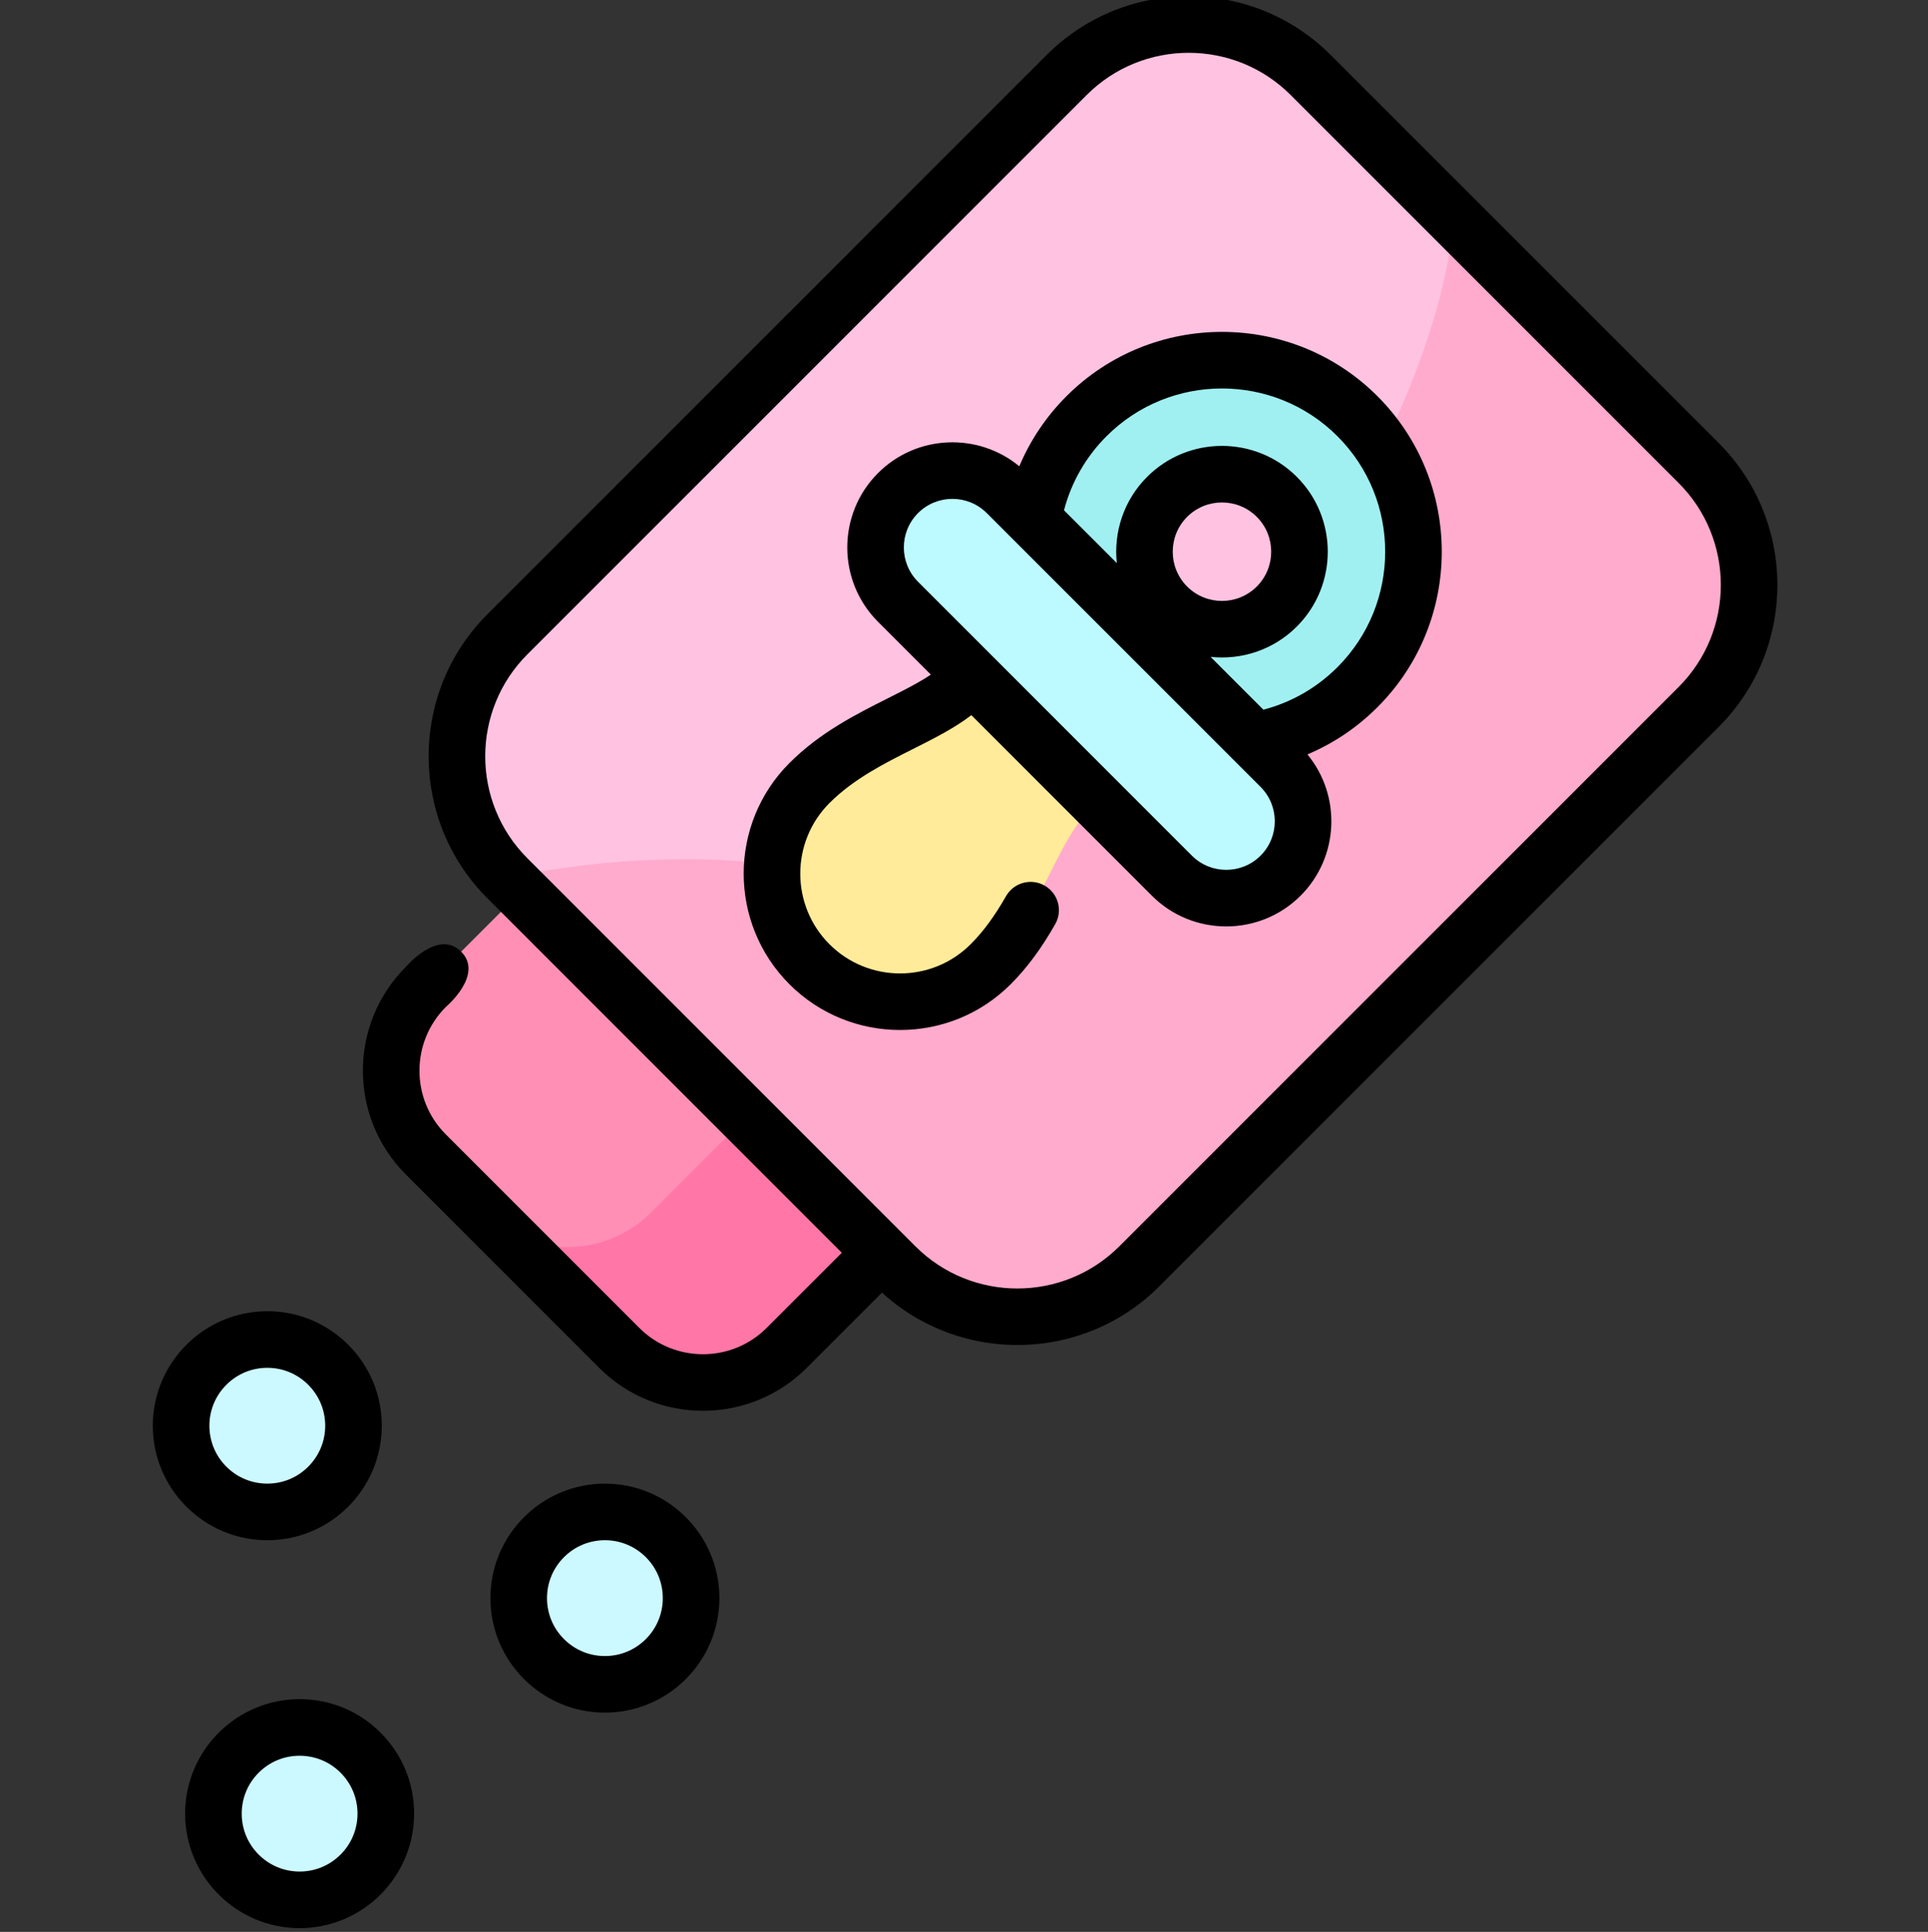 <svg viewBox="-40 1 511 511.999" xmlns="http://www.w3.org/2000/svg"><rect x="-40" y="1" width="511" height="511.999" fill="#333333" stroke="none"/><path d="m123.582 211.848 95.652 95.652-50.727 50.727c-12.254 12.254-32.121 12.254-44.375 0l-51.277-51.277c-12.254-12.254-12.254-32.121 0-44.375zm0 0" fill="#ff8fb4"/><path d="m88.227 322.32 35.906 35.906c12.254 12.254 32.121 12.254 44.375 0l50.73-50.727-35.91-35.91-50.727 50.73c-12.254 12.254-32.121 12.254-44.375 0zm0 0" fill="#ff76a7"/><path d="m307.371 20.863 102.848 102.848c17.852 17.852 17.852 46.797 0 64.648l-148.25 148.25c-17.852 17.852-46.797 17.852-64.648 0l-102.848-102.848c-17.852-17.852-17.852-46.793 0-64.645l148.254-148.254c17.852-17.852 46.793-17.852 64.645 0zm0 0" fill="#ffc2e1"/><path d="m178.523 232.121c-43.371-8.531-84.051 1.641-84.051 1.641l102.848 102.848c17.852 17.852 46.793 17.852 64.645 0l148.254-148.25c17.852-17.852 17.852-46.797 0-64.648l-65.02-65.016c-3.199 58.012-81.516 190.18-166.676 173.426zm0 0" fill="#ffabcd"/><path d="m247.965 183.121c19.828 19.828 51.984 19.828 71.812 0 19.832-19.832 19.832-51.984 0-71.816-19.828-19.832-51.98-19.832-71.812 0-19.832 19.832-19.832 51.984 0 71.816zm50.441-50.441c8.027 8.027 8.027 21.039 0 29.066s-21.043 8.027-29.07 0c-8.027-8.027-8.027-21.039 0-29.066 8.027-8.027 21.043-8.027 29.07 0zm0 0" fill="#a0f0f2"/><path d="m174.535 208.52c-13.262 13.262-13.262 34.766 0 48.027 13.262 13.262 34.766 13.262 48.027 0 19.977-19.977 18.637-51.887 46.289-46.285l-48.031-48.027c5.602 27.648-26.309 26.309-46.285 46.285zm0 0" fill="#ffeb99"/><path d="m226.836 131.672 72.574 72.578c7.926 7.922 7.926 20.891 0 28.816-7.926 7.926-20.891 7.926-28.816 0l-72.578-72.574c-7.922-7.926-7.922-20.895 0-28.82 7.926-7.922 20.895-7.922 28.82 0zm0 0" fill="#bdfaff"/><g fill="#ccf8ff"><path d="m53.688 378.852c0 12.613-10.227 22.844-22.844 22.844s-22.844-10.23-22.844-22.844c0-12.617 10.227-22.848 22.844-22.848s22.844 10.23 22.844 22.848zm0 0"/><path d="m143.172 424.539c0 12.617-10.23 22.844-22.848 22.844-12.613 0-22.844-10.227-22.844-22.844 0-12.617 10.23-22.844 22.844-22.844 12.617 0 22.848 10.227 22.848 22.844zm0 0"/><path d="m62.258 481.656c0 12.613-10.23 22.844-22.844 22.844-12.617 0-22.848-10.23-22.848-22.844 0-12.617 10.23-22.848 22.848-22.848 12.613 0 22.844 10.23 22.844 22.848zm0 0"/></g><path d="m89.172 239.062 93.945 93.949-19.914 19.91c-9.309 9.312-24.457 9.312-33.766 0l-51.281-51.277c-9.309-9.309-9.309-24.457 0-33.766 0 0 10.18-8.551 4.062-14.672-6.117-6.117-14.668 4.062-14.668 4.062-15.16 15.16-15.16 39.824 0 54.98l51.277 51.281c15.16 15.156 39.824 15.156 54.984 0l19.953-19.957c20.855 19.062 53.332 18.512 73.504-1.664l148.254-148.25c20.746-20.746 20.746-54.504 0-75.254l-102.848-102.844c-20.75-20.75-54.508-20.75-75.254 0l-148.254 148.25c-20.746 20.746-20.746 54.504.004 75.25zm158.855-212.895c14.898-14.898 39.141-14.898 54.039 0l102.848 102.848c14.898 14.898 14.898 39.141 0 54.039l-148.25 148.25c-14.898 14.898-39.141 14.898-54.039 0l-102.848-102.848c-14.898-14.898-14.898-39.141 0-54.039zm0 0"/><path d="m192.715 165.793 13.996 13.996c-3.137 2.121-7.09 4.109-11.41 6.281-8.414 4.234-17.953 9.031-26.066 17.145-16.168 16.168-16.168 42.469 0 58.637 16.164 16.164 42.469 16.164 58.633 0 4.309-4.309 8.059-9.363 11.801-15.914 2.055-3.598.809-8.18-2.793-10.234-3.594-2.055-8.176-.805-10.23 2.789-3.066 5.363-6.047 9.414-9.383 12.75-10.32 10.32-27.105 10.316-37.422 0-10.316-10.316-10.316-27.102 0-37.418 6.406-6.406 14.438-10.445 22.199-14.352 5.57-2.801 10.922-5.492 15.41-8.941l47.84 47.84c10.871 10.867 28.555 10.867 39.426 0 10.227-10.23 10.828-26.496 1.801-37.438 6.887-2.898 13.172-7.117 18.566-12.512 22.727-22.723 22.727-59.695 0-82.422-22.723-22.723-59.699-22.723-82.422 0-5.383 5.383-9.598 11.68-12.5 18.574-10.941-9.031-27.215-8.438-37.445 1.797-10.871 10.867-10.871 28.555 0 39.422zm121.762-49.184c16.875 16.875 16.875 44.332 0 61.207-5.488 5.488-12.219 9.336-19.629 11.266l-13.992-13.996c8.152.875 16.617-1.801 22.855-8.035 10.938-10.938 10.938-28.738 0-39.676-10.941-10.938-28.738-10.938-39.676 0-6.238 6.238-8.91 14.703-8.035 22.855l-13.996-13.992c1.934-7.414 5.793-14.156 11.266-19.629 16.871-16.875 44.328-16.875 61.207 0zm-39.836 21.371c5.09-5.09 13.371-5.09 18.461 0 5.09 5.09 5.09 13.371 0 18.461-5.09 5.09-13.371 5.09-18.461 0s-5.09-13.371 0-18.461zm-53.109-1.004 72.574 72.574c5.02 5.023 5.02 13.191 0 18.211s-13.188 5.02-18.211 0l-72.574-72.578c-5.02-5.02-5.02-13.188 0-18.207 5.02-5.02 13.188-5.02 18.211 0zm0 0"/><path d="m52.301 357.395c-5.73-5.734-13.352-8.891-21.457-8.891-16.73 0-30.344 13.613-30.344 30.348 0 16.73 13.613 30.344 30.344 30.344 16.734 0 30.344-13.613 30.344-30.344.004-8.105-3.156-15.727-8.887-21.457zm-21.453 36.797c-4.102 0-7.953-1.594-10.852-4.492-2.898-2.898-4.496-6.75-4.496-10.852 0-4.098 1.598-7.949 4.496-10.848 2.898-2.898 6.75-4.496 10.848-4.496 4.102 0 7.953 1.598 10.852 4.496 2.898 2.898 4.496 6.75 4.496 10.852 0 4.098-1.598 7.949-4.496 10.848-2.898 2.898-6.75 4.496-10.848 4.492zm0 0"/><path d="m141.773 403.09c-5.496-5.492-13.082-8.895-21.449-8.895-16.73 0-30.344 13.613-30.344 30.344.004 16.73 13.613 30.344 30.344 30.344 16.734 0 30.348-13.609 30.348-30.344 0-8.367-3.402-15.953-8.898-21.449zm-21.445 36.793c-4.102 0-7.953-1.598-10.852-4.496-2.898-2.898-4.496-6.75-4.496-10.848 0-4.098 1.598-7.953 4.496-10.852 2.898-2.895 6.75-4.492 10.848-4.492 4.102 0 7.953 1.598 10.852 4.492 2.898 2.898 4.492 6.754 4.492 10.852 0 4.098-1.594 7.953-4.492 10.852-2.898 2.895-6.75 4.492-10.848 4.492zm0 0"/><path d="m60.871 460.199c-5.734-5.734-13.352-8.891-21.457-8.891-16.734 0-30.348 13.613-30.348 30.348.004 16.73 13.613 30.34 30.348 30.344 16.73 0 30.344-13.613 30.344-30.348 0-8.102-3.156-15.723-8.887-21.453zm-21.457 36.801c-4.102 0-7.953-1.598-10.852-4.496-2.898-2.898-4.496-6.75-4.496-10.848 0-4.102 1.598-7.953 4.496-10.852 2.895-2.898 6.75-4.492 10.848-4.492 4.102 0 7.953 1.594 10.852 4.492 2.898 2.898 4.492 6.75 4.492 10.852 0 4.098-1.594 7.953-4.492 10.848-2.898 2.898-6.75 4.496-10.848 4.496zm0 0"/></svg>